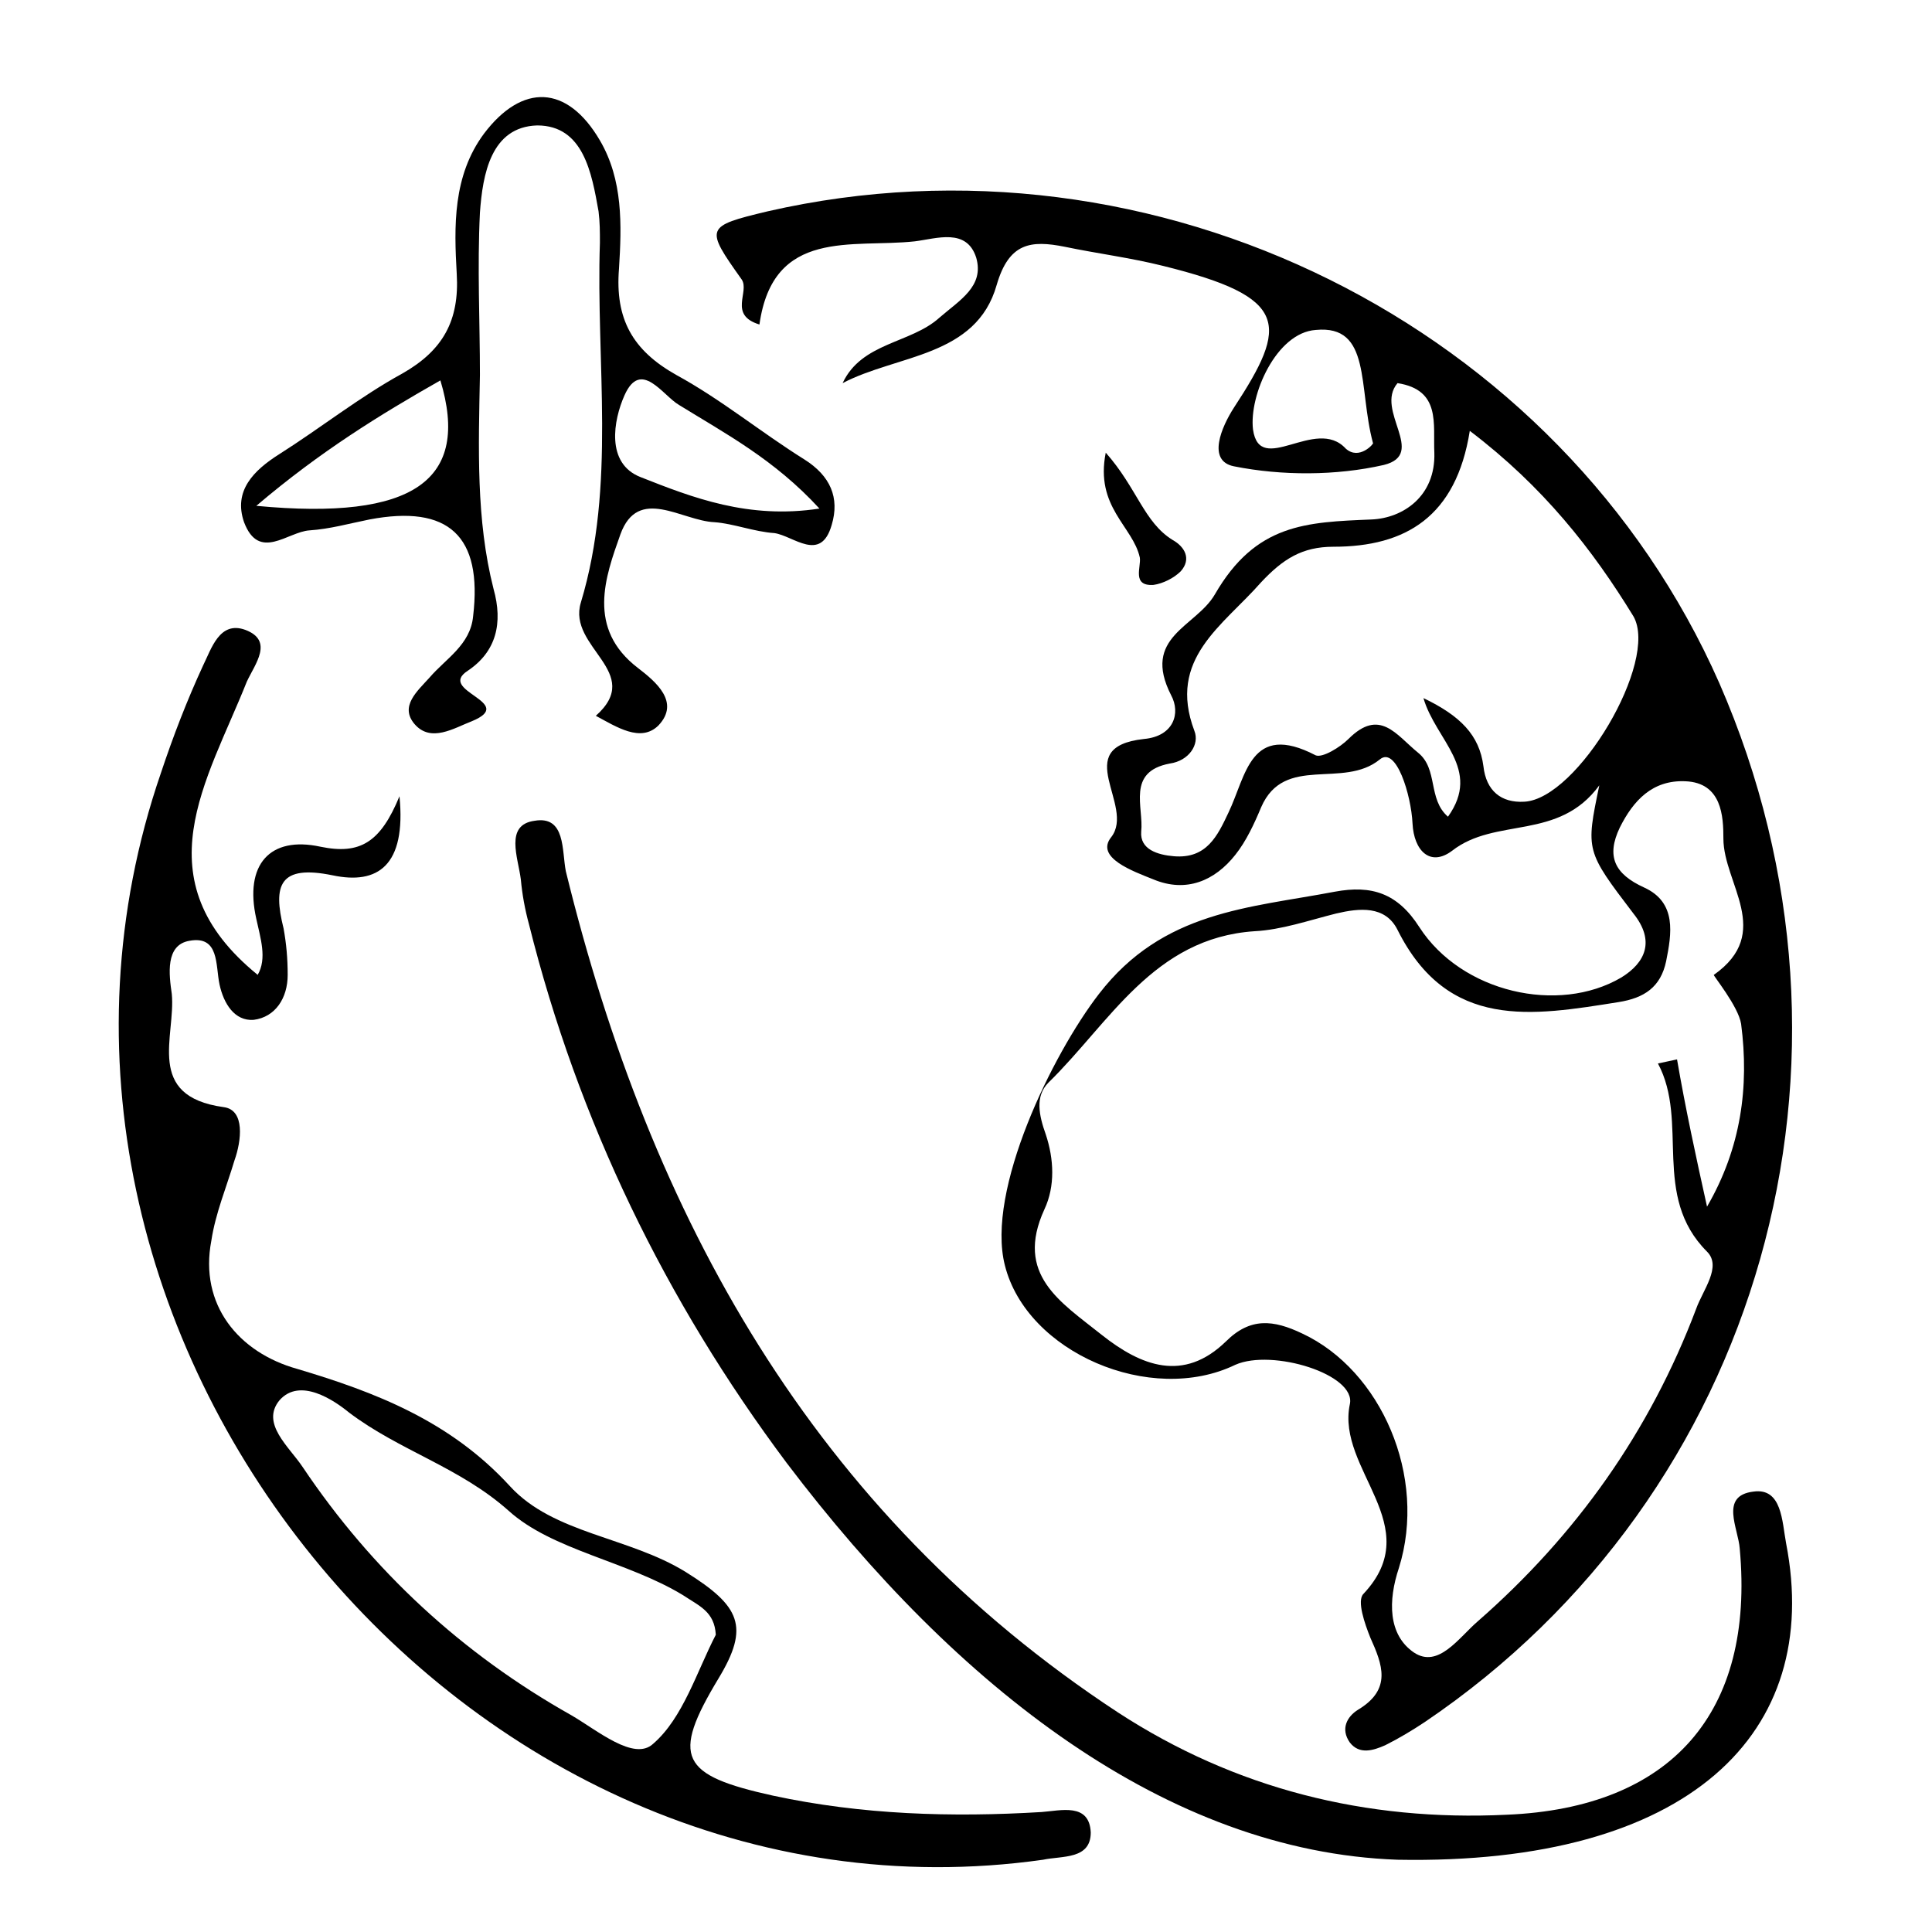 <?xml version="1.0" encoding="utf-8"?>
<!-- Generator: Adobe Illustrator 25.0.0, SVG Export Plug-In . SVG Version: 6.00 Build 0)  -->
<svg version="1.1" id="Слой_1" xmlns="http://www.w3.org/2000/svg" xmlns:xlink="http://www.w3.org/1999/xlink" x="0px" y="0px"
	 viewBox="0 0 141.7 141.7" style="enable-background:new 0 0 141.7 141.7;" xml:space="preserve">
<g>
	<path d="M117.3,57.6c-3,4.1-7.6,2.3-10.8,4.8c-1.6,1.2-2.8,0-2.9-2c-0.1-2.1-1.2-5.7-2.4-4.7c-2.7,2.2-7-0.4-8.7,3.5
		c-0.5,1.2-1.1,2.5-1.9,3.5c-1.5,1.9-3.6,2.8-6,1.8c-1.5-0.6-4.3-1.6-3.1-3.1c1.8-2.3-3.1-6.6,2.4-7.2c2.2-0.2,2.7-1.9,2-3.2
		c-2.2-4.3,1.8-5,3.2-7.4c3-5.2,6.7-5.3,11.5-5.5c2.3-0.1,4.7-1.7,4.6-4.9c-0.1-2.1,0.5-4.6-2.7-5.1c-1.7,2,2.2,5.2-1,6
		c-3.5,0.8-7.5,0.8-11,0.1c-2-0.4-0.9-2.9,0-4.3c4-6.1,4.1-8.1-5.2-10.4c-2.4-0.6-4.8-0.9-7.2-1.4c-2.5-0.5-4.1-0.3-5,2.8
		c-1.5,5.3-7.3,5.1-11.3,7.2c1.4-3,5-2.9,7.1-4.8c1.5-1.3,3.3-2.3,2.7-4.4c-0.7-2.2-2.9-1.4-4.5-1.2c-4.6,0.5-10.4-1-11.4,6.1
		c-2.3-0.7-0.7-2.4-1.3-3.3c-2.7-3.8-2.7-3.9,1.9-5c28.4-6.5,58.2,8.3,69.8,34.6c12.1,27.7,3.1,59.5-21.6,76.2
		c-0.9,0.6-1.9,1.2-2.9,1.7c-0.9,0.4-1.9,0.7-2.6-0.2c-0.7-1-0.2-1.9,0.6-2.4c2.5-1.5,1.8-3.3,0.9-5.3c-0.4-1-1-2.7-0.5-3.2
		c4.7-5-2-9.1-1-13.9c0.5-2.2-5.7-4.1-8.4-2.9c-6.2,3-15.3-0.9-16.9-7.3c-1.4-5.5,3.5-15.5,6.9-19.9c4.7-6.1,11-6.3,17.3-7.5
		c2.7-0.5,4.6,0.1,6.2,2.6c3.1,4.8,10.2,6.4,14.8,3.7c1.8-1.1,2.5-2.7,0.9-4.7C116.3,62.4,116.3,62.4,117.3,57.6z M125.2,88.5
		c2.5-4.3,3.1-8.8,2.5-13.4c-0.2-1.3-2.1-3.6-2-3.6c4.4-3.1,0.7-6.7,0.7-10c0-1.6-0.1-4.1-2.8-4.2c-2.4-0.1-3.8,1.4-4.8,3.4
		c-1,2.1-0.4,3.4,1.8,4.4c2.4,1.1,2,3.4,1.6,5.4c-0.4,1.9-1.6,2.7-3.5,3c-6.3,1-12.5,2.1-16.2-5.3c-0.9-1.8-2.8-1.6-4.5-1.2
		c-2,0.5-4,1.2-6,1.3c-7.4,0.5-10.6,6.7-15.1,11.1c-1,1-0.7,2.4-0.2,3.8c0.6,1.8,0.7,3.8-0.1,5.5c-2.2,4.8,1.2,6.8,4.2,9.2
		c2.9,2.3,6,3.5,9.1,0.5c1.8-1.8,3.5-1.6,5.6-0.6c5.8,2.7,9.2,10.5,7.1,17.2c-0.8,2.4-0.8,4.9,1.1,6.2c1.8,1.2,3.3-1.1,4.7-2.3
		c7.2-6.3,12.6-13.9,16-22.9c0.5-1.4,1.9-3.1,0.8-4.2c-4.1-4.1-1.3-9.5-3.6-13.8c0.5-0.1,0.9-0.2,1.4-0.3
		C123.6,81.2,124.4,84.9,125.2,88.5z M107.8,31.6c-1,6.3-4.7,8.5-10,8.5c-2.3,0-3.7,0.9-5.3,2.6c-2.8,3.2-6.9,5.6-4.9,10.9
		c0.4,1-0.4,2.2-1.8,2.4c-3.2,0.6-1.9,3.2-2.1,5c-0.1,1.3,1.2,1.7,2.4,1.8c2.4,0.2,3.2-1.5,4-3.2c1.3-2.7,1.6-6.7,6.4-4.2
		c0.5,0.2,1.8-0.6,2.4-1.2c2.3-2.3,3.5-0.3,5.1,1c1.5,1.2,0.7,3.4,2.2,4.7c2.5-3.5-0.9-5.6-1.8-8.7c2.7,1.3,4.1,2.7,4.4,5
		c0.2,1.8,1.3,2.7,3,2.6c3.9-0.2,9.9-10.3,8-13.6C116.8,40.3,113.2,35.7,107.8,31.6z M100.7,32.5c-1.1-4.1-0.1-8.7-4.2-8.3
		c-2.9,0.2-4.9,4.8-4.6,7.3c0.5,3.5,4.6-1,6.8,1.4C99.7,33.8,100.8,32.5,100.7,32.5z"/>
	<path d="M18.9,71.5c0.7-1.2,0.2-2.7-0.1-4.1c-0.9-4,1-6.1,4.7-5.3c2.9,0.6,4.4-0.3,5.8-3.7c0.5,5.1-1.6,6.5-4.9,5.8
		c-3.9-0.8-4.4,0.7-3.6,3.9c0.2,1.1,0.3,2.2,0.3,3.4c0,1.7-0.9,3.1-2.5,3.3c-1.4,0.1-2.2-1.2-2.5-2.6c-0.3-1.4,0-3.6-2.2-3.2
		c-1.8,0.3-1.5,2.5-1.3,3.9c0.3,3.1-2,7.5,3.8,8.3c1.6,0.2,1.3,2.5,0.8,3.9c-0.6,2-1.4,3.9-1.7,5.9c-0.9,4.7,2,8.2,6.3,9.4
		c5.7,1.7,11.2,3.8,15.6,8.6c3.2,3.5,8.7,3.7,12.9,6.3c4,2.5,4.7,4,2.4,7.8c-3.5,5.8-2.8,7.1,4,8.6c6.5,1.4,13.1,1.6,19.7,1.2
		c1.4-0.1,3.5-0.7,3.6,1.5c0,2-2.1,1.7-3.5,2C34,142.4-2.3,97.7,11.8,56.7c0.9-2.7,1.9-5.3,3.1-7.9c0.6-1.2,1.2-3.3,3.1-2.6
		c2.1,0.8,0.7,2.5,0.1,3.8C15.2,57.3,10.3,64.5,18.9,71.5z M52.5,119.9c-0.1-1.7-1.2-2.1-2.4-2.9c-4.1-2.5-9.6-3.3-12.8-6.2
		c-3.6-3.2-8-4.4-11.7-7.2c-1.1-0.9-3.6-2.6-5.1-0.9c-1.4,1.7,0.7,3.4,1.7,4.9c5.1,7.6,11.7,13.7,19.7,18.2c1.9,1.1,4.6,3.4,6,2.1
		C50.1,126,51.1,122.6,52.5,119.9z"/>
	<path d="M102.5,136.4c-16.9-0.6-32.3-12.6-44.8-29.1c-8.9-11.9-15.3-25.1-18.9-39.5c-0.3-1.1-0.5-2.2-0.6-3.3c-0.2-1.6-1.2-4,1-4.3
		c2.3-0.4,2,2.2,2.3,3.7c6.2,25.3,18.1,47,40.5,61.7c8.6,5.6,18.2,8,28.5,7.5c12.1-0.5,18.2-7.5,17.1-19.5c-0.1-1.5-1.5-3.9,1-4.2
		c2.1-0.3,2.1,2.2,2.4,3.8C133.7,127.1,123.9,136.8,102.5,136.4z"/>
	<path d="M35.2,27.5c-0.1,5.3-0.3,10.6,1,15.7c0.7,2.5,0.2,4.6-1.9,6c-2.3,1.5,3.7,2.3,0.3,3.7c-1.3,0.5-3,1.6-4.2,0.2
		c-1.1-1.3,0.2-2.4,1.1-3.4c1.2-1.4,3-2.4,3.2-4.5c0.7-5.9-1.8-8.2-7.6-7.1c-1.5,0.3-2.9,0.7-4.4,0.8c-1.6,0.1-3.7,2.3-4.8-0.6
		c-0.8-2.3,0.7-3.8,2.6-5c3-1.9,5.9-4.2,9-5.9c3-1.7,4.2-3.9,4-7.3c-0.2-3.5-0.3-7.2,2-10.3c2.8-3.7,6.1-3.6,8.5,0.5
		c1.7,2.9,1.6,6.2,1.4,9.4c-0.3,3.7,1,6,4.2,7.8c3.3,1.8,6.2,4.2,9.4,6.2c1.9,1.2,2.6,2.8,2,4.8c-0.8,2.8-2.8,0.8-4.2,0.6
		c-1.5-0.1-3-0.7-4.4-0.8c-2.4-0.1-5.6-2.7-6.9,0.9c-1.1,3.1-2.5,6.9,1.3,9.8c1.3,1,3.1,2.5,1.5,4.2c-1.3,1.3-3.1,0.1-4.6-0.7
		c3.6-3.2-2.1-5-1.1-8.3c2.6-8.6,1.1-17.6,1.4-26.4c0-0.8,0-1.5-0.1-2.3c-0.5-2.8-1.1-6.3-4.5-6.3c-3.4,0.1-4,3.6-4.2,6.4
		C35,19.6,35.2,23.6,35.2,27.5z M18.8,37.1c11.6,1.1,15.7-1.9,13.5-9.2C27.9,30.4,23.5,33.1,18.8,37.1z M60.1,37.3
		c-3.3-3.6-6.9-5.5-10.3-7.6C48.6,29,47,26.3,45.8,29c-0.8,1.8-1.4,5,1.2,6C50.8,36.5,54.9,38.1,60.1,37.3z"/>
	<path d="M81.1,33.2c2.3,2.6,2.8,5.1,4.9,6.4c0.9,0.5,1.4,1.4,0.6,2.3c-0.5,0.5-1.3,0.9-2,1c-1.6,0.1-0.9-1.3-1-2
		C83.1,38.6,80.3,37.2,81.1,33.2z"/>
</g>
</svg>
